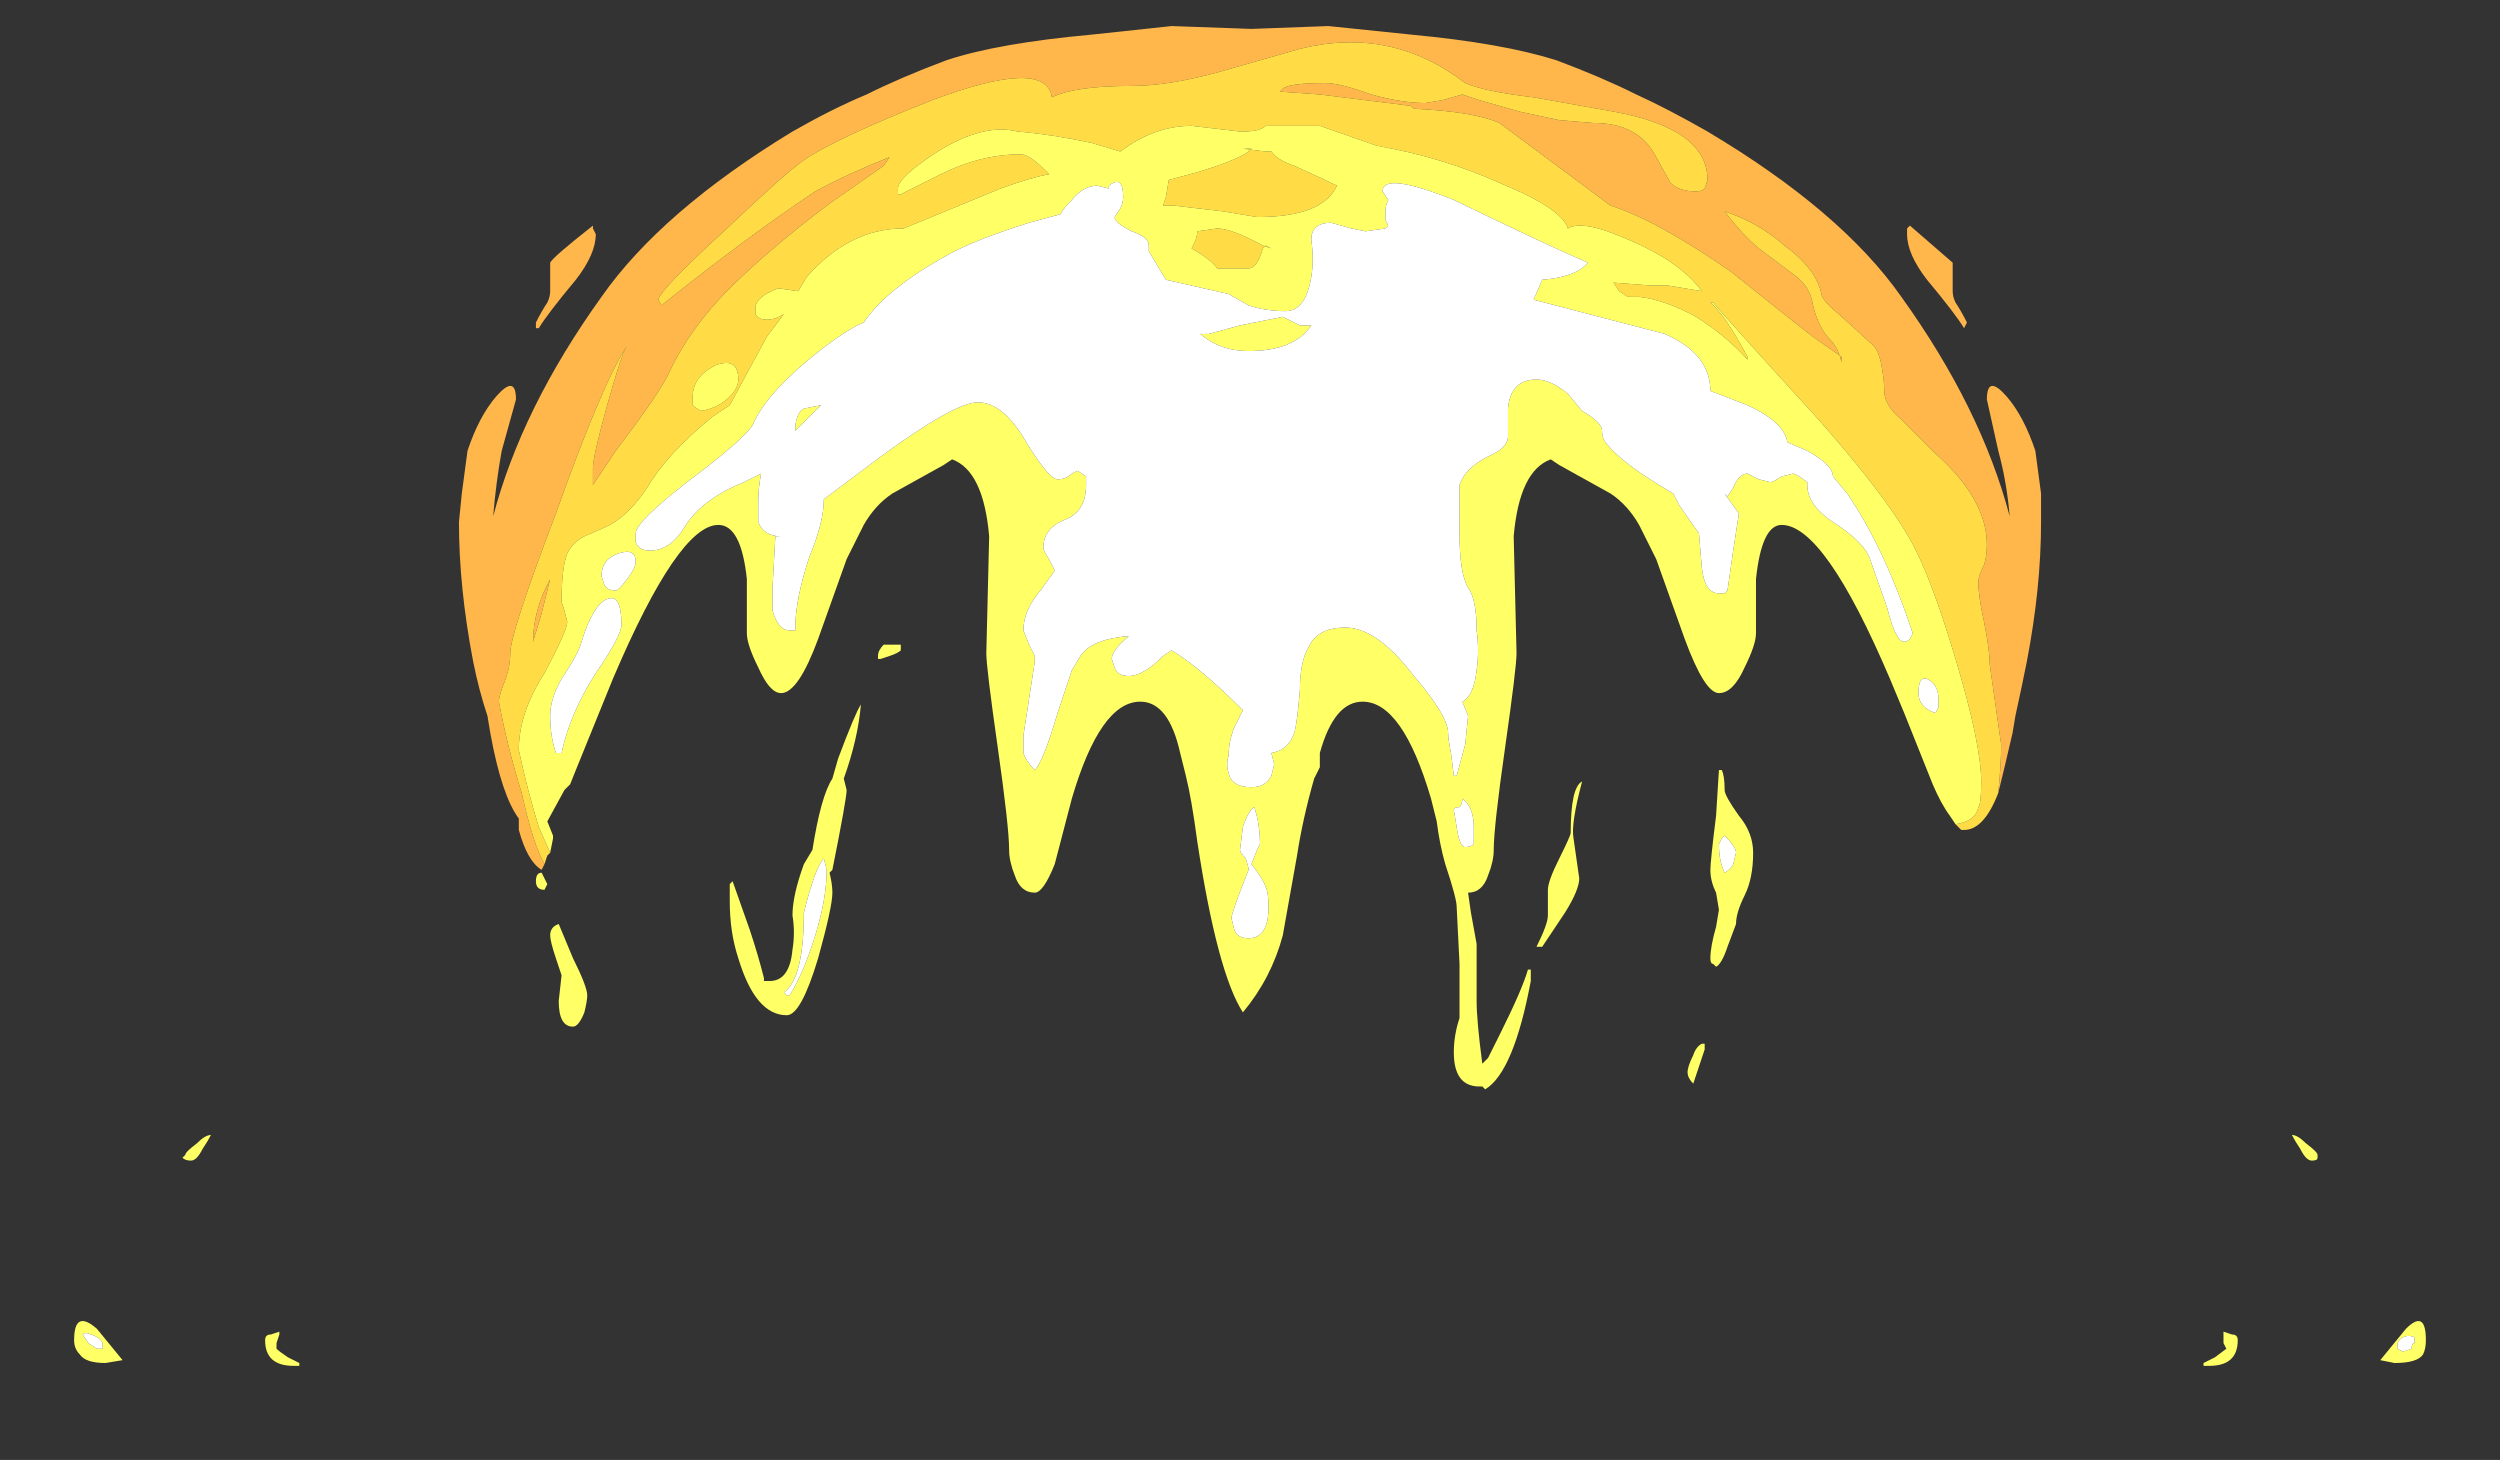 <?xml version="1.0" encoding="UTF-8" standalone="no"?>
<svg xmlns:ffdec="https://www.free-decompiler.com/flash" xmlns:xlink="http://www.w3.org/1999/xlink" ffdec:objectType="frame" height="179.25px" width="306.95px" xmlns="http://www.w3.org/2000/svg">
  <rect width="100%" height="100%" fill="#333333" stroke="none"/>
  <g transform="matrix(1.0, 0.0, 0.0, 1.0, 153.3, 160.7)">
    <use ffdec:characterId="1962" height="23.5" transform="matrix(7.0, 0.0, 0.0, 7.0, -144.2, -157.5)" width="41.25" xlink:href="#shape0"/>
  </g>
  <defs>
    <g id="shape0" transform="matrix(1.0, 0.0, 0.0, 1.0, 20.6, 22.5)">
      <path d="M12.35 -18.35 Q12.35 -18.15 12.35 -17.85 12.35 -17.75 12.4 -17.65 12.5 -17.5 12.6 -17.3 L12.55 -17.2 Q12.4 -17.45 11.9 -18.05 11.55 -18.5 11.55 -18.85 L11.55 -18.95 11.6 -19.0 12.35 -18.35 M-12.35 -7.8 L-12.4 -7.7 Q-12.65 -7.85 -12.8 -8.4 L-12.8 -8.6 Q-13.1 -9.0 -13.3 -10.1 L-13.35 -10.4 Q-13.5 -10.85 -13.6 -11.35 -13.85 -12.65 -13.85 -13.8 L-13.8 -14.3 -13.7 -15.05 Q-13.5 -15.65 -13.2 -16.0 -12.85 -16.4 -12.85 -15.95 L-13.1 -15.05 Q-13.2 -14.5 -13.25 -13.9 -12.75 -15.8 -11.35 -17.75 -10.3 -19.25 -8.0 -20.65 -7.3 -21.05 -6.7 -21.3 -6.1 -21.6 -5.3 -21.9 -4.4 -22.2 -2.75 -22.35 L-1.35 -22.5 0.05 -22.45 1.4 -22.5 2.85 -22.35 Q4.45 -22.2 5.4 -21.9 6.2 -21.6 6.8 -21.3 7.35 -21.05 8.05 -20.65 10.4 -19.25 11.45 -17.75 12.85 -15.8 13.35 -13.9 13.3 -14.5 13.15 -15.05 L12.95 -15.95 Q12.95 -16.4 13.3 -16.0 13.6 -15.65 13.8 -15.05 L13.9 -14.3 13.9 -13.8 Q13.9 -12.65 13.65 -11.35 13.55 -10.85 13.45 -10.4 L13.4 -10.1 Q13.25 -9.45 13.15 -9.05 13.2 -9.55 13.2 -9.9 L13.0 -11.3 Q13.0 -11.55 12.9 -12.05 12.8 -12.5 12.8 -12.75 12.8 -12.85 12.9 -13.05 12.95 -13.2 12.95 -13.4 12.95 -14.2 12.05 -15.0 L11.45 -15.6 Q11.15 -15.85 11.15 -16.1 11.15 -16.3 11.1 -16.55 11.05 -16.85 10.9 -16.95 L10.35 -17.45 Q10.05 -17.7 10.05 -17.8 9.95 -18.25 9.4 -18.65 8.95 -19.05 8.35 -19.25 8.65 -18.85 8.95 -18.6 L9.55 -18.15 Q9.85 -17.95 9.9 -17.6 10.0 -17.2 10.2 -17.0 10.35 -16.85 10.4 -16.6 L10.4 -16.7 9.9 -17.05 Q9.7 -17.2 8.45 -18.2 7.15 -19.1 6.35 -19.35 L4.4 -20.8 Q3.95 -21.0 2.9 -21.05 L2.85 -21.1 1.25 -21.3 0.55 -21.35 0.6 -21.4 Q0.7 -21.5 1.35 -21.5 1.6 -21.5 2.15 -21.3 2.7 -21.15 3.1 -21.15 L3.4 -21.2 3.75 -21.3 4.05 -21.2 4.75 -21.0 5.45 -20.85 6.05 -20.8 Q6.85 -20.8 7.15 -20.2 L7.4 -19.75 Q7.55 -19.6 7.85 -19.6 7.95 -19.6 8.0 -19.65 L8.05 -19.8 Q8.05 -20.7 6.4 -21.0 L5.0 -21.25 Q4.15 -21.35 3.8 -21.5 2.5 -22.5 0.9 -22.1 L-0.5 -21.7 Q-1.4 -21.45 -2.05 -21.45 -3.05 -21.45 -3.45 -21.25 -3.55 -21.95 -5.55 -21.2 -7.2 -20.55 -7.8 -20.15 -8.15 -19.9 -9.15 -18.95 -10.35 -17.85 -10.35 -17.7 L-10.3 -17.6 Q-8.8 -18.8 -7.6 -19.6 -7.05 -19.9 -6.3 -20.2 L-6.4 -20.05 Q-6.9 -19.7 -7.4 -19.35 -8.45 -18.55 -9.1 -17.9 -9.8 -17.2 -10.15 -16.45 -10.3 -16.1 -11.1 -15.05 L-11.5 -14.45 -11.5 -14.75 Q-11.5 -14.95 -11.25 -15.85 -11.0 -16.75 -10.9 -16.9 -11.35 -16.2 -12.15 -13.95 -12.95 -11.85 -12.95 -11.5 -12.95 -11.25 -13.05 -11.0 -13.15 -10.75 -13.15 -10.65 -13.0 -9.85 -12.75 -9.05 -12.55 -8.15 -12.35 -7.8 M-11.5 -19.0 L-11.5 -18.95 -11.45 -18.85 Q-11.45 -18.5 -11.8 -18.05 -12.3 -17.45 -12.45 -17.2 L-12.5 -17.2 -12.5 -17.3 Q-12.4 -17.5 -12.3 -17.65 -12.25 -17.75 -12.25 -17.85 -12.25 -18.15 -12.25 -18.35 -12.2 -18.45 -11.5 -19.0 M-12.4 -12.2 L-12.55 -11.7 Q-12.55 -12.25 -12.25 -12.8 L-12.4 -12.2" fill="#ffb74c" fill-rule="evenodd" stroke="none"/>
      <path d="M13.15 -9.05 Q12.9 -8.4 12.55 -8.4 L12.5 -8.4 12.4 -8.5 Q12.75 -8.55 12.8 -8.8 12.85 -8.85 12.85 -9.25 12.85 -9.9 12.4 -11.4 11.95 -12.9 11.6 -13.5 11.15 -14.3 9.95 -15.65 8.4 -17.35 8.15 -17.65 L8.1 -17.65 Q8.35 -17.45 8.75 -16.7 L8.75 -16.65 Q8.4 -17.05 7.85 -17.4 7.3 -17.7 6.85 -17.75 L6.65 -17.75 6.5 -17.85 6.4 -18.0 7.05 -17.95 7.35 -17.95 7.95 -17.85 Q7.55 -18.4 6.55 -18.8 5.85 -19.1 5.6 -18.95 5.5 -19.3 4.4 -19.75 3.4 -20.2 2.25 -20.4 L1.25 -20.75 0.3 -20.75 Q0.2 -20.65 -0.1 -20.65 L-0.15 -20.65 -1.0 -20.75 Q-1.65 -20.75 -2.25 -20.3 L-2.75 -20.45 Q-3.45 -20.6 -4.05 -20.65 -4.65 -20.8 -5.45 -20.3 -6.15 -19.85 -6.15 -19.65 L-6.15 -19.55 -6.1 -19.55 -5.4 -19.9 Q-4.7 -20.25 -4.0 -20.25 -3.85 -20.25 -3.6 -20.0 L-3.5 -19.9 Q-3.8 -19.85 -4.35 -19.65 L-6.05 -18.95 Q-7.0 -18.95 -7.75 -18.1 L-7.9 -17.85 -8.25 -17.9 Q-8.65 -17.75 -8.65 -17.55 L-8.65 -17.45 Q-8.6 -17.35 -8.45 -17.35 -8.3 -17.35 -8.15 -17.45 L-8.45 -17.05 -9.1 -15.85 -9.4 -15.65 Q-10.2 -15.0 -10.55 -14.4 -10.85 -13.95 -11.2 -13.75 -11.3 -13.7 -11.65 -13.55 -11.85 -13.45 -11.95 -13.25 -12.05 -13.0 -12.05 -12.4 L-12.0 -12.25 -11.95 -12.05 Q-11.95 -11.9 -12.35 -11.15 -12.8 -10.45 -12.8 -9.8 -12.65 -9.1 -12.45 -8.45 L-12.25 -8.0 -12.3 -7.95 -12.35 -7.8 Q-12.55 -8.15 -12.75 -9.05 -13.0 -9.85 -13.15 -10.65 -13.15 -10.75 -13.05 -11.0 -12.95 -11.25 -12.95 -11.5 -12.95 -11.85 -12.15 -13.95 -11.35 -16.2 -10.9 -16.9 -11.0 -16.75 -11.25 -15.85 -11.5 -14.95 -11.5 -14.75 L-11.5 -14.45 -11.1 -15.05 Q-10.3 -16.1 -10.15 -16.45 -9.8 -17.2 -9.1 -17.9 -8.45 -18.55 -7.4 -19.35 -6.9 -19.7 -6.4 -20.05 L-6.3 -20.2 Q-7.05 -19.9 -7.6 -19.6 -8.8 -18.8 -10.3 -17.6 L-10.35 -17.7 Q-10.35 -17.85 -9.15 -18.95 -8.15 -19.9 -7.8 -20.15 -7.2 -20.55 -5.55 -21.2 -3.55 -21.95 -3.45 -21.25 -3.05 -21.45 -2.05 -21.45 -1.4 -21.45 -0.5 -21.7 L0.9 -22.1 Q2.5 -22.5 3.8 -21.5 4.15 -21.35 5.0 -21.25 L6.4 -21.0 Q8.05 -20.7 8.05 -19.8 L8.0 -19.65 Q7.95 -19.6 7.85 -19.6 7.55 -19.6 7.4 -19.75 L7.15 -20.2 Q6.85 -20.8 6.05 -20.8 L5.45 -20.85 4.75 -21.0 4.05 -21.2 3.75 -21.3 3.4 -21.2 3.1 -21.15 Q2.7 -21.15 2.15 -21.3 1.6 -21.5 1.35 -21.5 0.7 -21.5 0.6 -21.4 L0.55 -21.35 1.25 -21.3 2.85 -21.1 2.9 -21.05 Q3.95 -21.0 4.4 -20.8 L6.35 -19.35 Q7.15 -19.1 8.45 -18.2 9.7 -17.2 9.9 -17.05 L10.4 -16.7 10.4 -16.6 Q10.35 -16.85 10.2 -17.0 10.0 -17.2 9.9 -17.6 9.85 -17.95 9.55 -18.15 L8.95 -18.6 Q8.65 -18.85 8.35 -19.25 8.95 -19.05 9.4 -18.65 9.95 -18.25 10.05 -17.8 10.05 -17.7 10.35 -17.45 L10.9 -16.95 Q11.05 -16.85 11.1 -16.55 11.15 -16.3 11.15 -16.1 11.15 -15.85 11.45 -15.6 L12.05 -15.0 Q12.95 -14.2 12.95 -13.4 12.95 -13.2 12.9 -13.05 12.8 -12.85 12.8 -12.75 12.8 -12.5 12.9 -12.05 13.0 -11.55 13.0 -11.3 L13.2 -9.9 Q13.2 -9.55 13.15 -9.05 M0.25 -18.65 L0.4 -18.6 0.3 -18.65 0.25 -18.6 Q0.15 -18.25 0.0 -18.25 L-0.55 -18.25 Q-0.65 -18.4 -1.0 -18.6 L-0.95 -18.7 Q-0.9 -18.8 -0.9 -18.9 L-0.55 -18.95 Q-0.3 -18.95 0.25 -18.65 M0.4 -20.3 Q0.5 -20.15 0.8 -20.05 1.35 -19.8 1.55 -19.7 1.3 -19.15 0.15 -19.15 L-0.45 -19.25 -1.3 -19.35 -1.5 -19.35 -1.45 -19.5 -1.4 -19.8 -0.85 -19.95 Q-0.05 -20.2 0.05 -20.35 L-0.1 -20.35 0.3 -20.3 0.4 -20.3 M-8.95 -16.3 Q-8.95 -16.7 -9.35 -16.55 -9.75 -16.35 -9.75 -16.0 L-9.75 -15.85 Q-9.7 -15.8 -9.6 -15.75 -9.3 -15.8 -9.1 -16.0 -8.95 -16.15 -8.95 -16.3 M-12.4 -12.2 L-12.25 -12.8 Q-12.55 -12.25 -12.55 -11.7 L-12.4 -12.2" fill="#ffdc45" fill-rule="evenodd" stroke="none"/>
      <path d="M12.4 -8.5 L12.3 -8.65 Q12.15 -8.85 12.0 -9.2 L11.5 -10.45 11.25 -11.05 Q10.1 -13.75 9.35 -13.75 9.0 -13.75 8.9 -12.8 L8.9 -11.85 Q8.9 -11.65 8.7 -11.25 8.5 -10.8 8.25 -10.8 8.0 -10.8 7.65 -11.75 L7.15 -13.15 6.85 -13.75 Q6.65 -14.1 6.35 -14.3 L5.45 -14.8 5.3 -14.9 Q4.75 -14.7 4.65 -13.55 L4.7 -11.5 Q4.7 -11.25 4.5 -9.85 4.3 -8.45 4.3 -8.05 4.3 -7.85 4.2 -7.6 4.1 -7.3 3.85 -7.3 L3.9 -6.95 4.0 -6.4 4.0 -5.4 Q4.0 -5.05 4.1 -4.3 L4.2 -4.4 4.4 -4.8 Q4.8 -5.6 4.9 -5.95 L4.95 -5.95 4.95 -5.75 Q4.65 -4.15 4.15 -3.85 L4.1 -3.9 4.05 -3.9 Q3.6 -3.9 3.6 -4.5 3.6 -4.8 3.7 -5.1 L3.7 -6.05 3.65 -7.05 Q3.65 -7.2 3.45 -7.8 3.35 -8.15 3.3 -8.55 L3.2 -8.95 Q2.7 -10.65 2.0 -10.65 1.5 -10.65 1.25 -9.75 L1.25 -9.5 1.15 -9.3 Q0.95 -8.6 0.85 -7.95 L0.6 -6.55 Q0.4 -5.8 -0.1 -5.2 -0.55 -5.9 -0.9 -8.2 -1.0 -8.95 -1.1 -9.35 L-1.2 -9.75 Q-1.4 -10.65 -1.9 -10.65 -2.6 -10.65 -3.1 -8.95 L-3.4 -7.8 Q-3.6 -7.3 -3.75 -7.3 -4.0 -7.3 -4.1 -7.6 -4.2 -7.85 -4.2 -8.05 -4.2 -8.45 -4.4 -9.85 -4.6 -11.25 -4.6 -11.5 L-4.55 -13.55 Q-4.65 -14.7 -5.2 -14.9 L-5.35 -14.8 -6.25 -14.3 Q-6.55 -14.1 -6.75 -13.75 L-7.05 -13.15 -7.55 -11.75 Q-7.9 -10.8 -8.2 -10.8 -8.4 -10.8 -8.6 -11.25 -8.8 -11.65 -8.8 -11.85 L-8.8 -12.8 Q-8.9 -13.75 -9.3 -13.75 -10.0 -13.75 -11.15 -11.05 L-11.8 -9.45 -11.9 -9.2 -12.0 -9.1 -12.3 -8.55 -12.2 -8.3 -12.2 -8.25 -12.25 -8.0 -12.45 -8.45 Q-12.65 -9.1 -12.8 -9.8 -12.8 -10.45 -12.35 -11.15 -11.95 -11.9 -11.95 -12.05 L-12.0 -12.25 -12.05 -12.4 Q-12.05 -13.0 -11.95 -13.25 -11.85 -13.45 -11.65 -13.55 -11.3 -13.7 -11.2 -13.75 -10.85 -13.95 -10.55 -14.4 -10.2 -15.0 -9.4 -15.65 L-9.1 -15.85 -8.45 -17.05 -8.15 -17.45 Q-8.3 -17.35 -8.45 -17.35 -8.6 -17.35 -8.65 -17.45 L-8.65 -17.55 Q-8.65 -17.75 -8.25 -17.9 L-7.9 -17.85 -7.75 -18.1 Q-7.0 -18.95 -6.05 -18.95 L-4.35 -19.65 Q-3.8 -19.85 -3.5 -19.9 L-3.6 -20.0 Q-3.85 -20.25 -4.0 -20.25 -4.7 -20.25 -5.4 -19.9 L-6.1 -19.55 -6.15 -19.55 -6.15 -19.65 Q-6.15 -19.85 -5.45 -20.3 -4.65 -20.8 -4.05 -20.65 -3.45 -20.6 -2.75 -20.45 L-2.25 -20.3 Q-1.65 -20.75 -1.0 -20.75 L-0.15 -20.65 -0.1 -20.65 Q0.2 -20.65 0.3 -20.75 L1.25 -20.75 2.25 -20.4 Q3.4 -20.2 4.4 -19.75 5.5 -19.3 5.6 -18.95 5.85 -19.1 6.55 -18.8 7.55 -18.4 7.95 -17.85 L7.35 -17.95 7.05 -17.95 6.4 -18.0 6.5 -17.85 6.65 -17.75 6.85 -17.75 Q7.3 -17.7 7.85 -17.4 8.4 -17.05 8.75 -16.65 L8.75 -16.7 Q8.35 -17.45 8.1 -17.65 L8.15 -17.65 Q8.4 -17.35 9.95 -15.65 11.15 -14.3 11.6 -13.5 11.95 -12.9 12.4 -11.4 12.85 -9.9 12.85 -9.25 12.85 -8.85 12.8 -8.8 12.75 -8.55 12.4 -8.5 M5.0 -17.7 L5.15 -18.05 Q5.75 -18.1 5.95 -18.35 5.25 -18.65 3.6 -19.45 2.35 -19.95 2.35 -19.6 L2.45 -19.45 Q2.4 -19.35 2.4 -19.25 2.4 -19.15 2.4 -19.1 L2.45 -19.0 2.4 -18.95 2.05 -18.9 1.8 -18.95 1.45 -19.05 Q1.1 -19.05 1.1 -18.75 1.15 -18.4 1.1 -18.1 1.0 -17.5 0.65 -17.5 0.3 -17.5 0.0 -17.6 L-0.35 -17.8 -1.45 -18.05 -1.75 -18.55 -1.75 -18.65 Q-1.75 -18.8 -2.05 -18.9 -2.35 -19.05 -2.35 -19.15 L-2.25 -19.3 Q-2.2 -19.4 -2.2 -19.5 -2.2 -19.9 -2.45 -19.7 L-2.45 -19.65 -2.65 -19.7 Q-2.9 -19.7 -3.1 -19.45 -3.25 -19.3 -3.3 -19.2 L-3.85 -19.05 Q-4.8 -18.75 -5.25 -18.5 -6.35 -17.9 -6.75 -17.3 -7.0 -17.2 -7.4 -16.9 -8.45 -16.1 -8.7 -15.5 -8.85 -15.25 -9.85 -14.5 -10.75 -13.8 -10.75 -13.6 L-10.75 -13.45 Q-10.7 -13.3 -10.5 -13.3 -10.15 -13.3 -9.9 -13.7 -9.6 -14.2 -8.85 -14.5 L-8.55 -14.65 Q-8.6 -14.4 -8.6 -14.15 -8.6 -13.9 -8.6 -13.8 -8.5 -13.55 -8.2 -13.55 L-8.3 -13.55 -8.35 -12.65 -8.35 -12.25 Q-8.25 -11.9 -8.05 -11.9 L-7.95 -11.9 -7.95 -11.95 Q-7.95 -12.45 -7.7 -13.2 -7.45 -13.8 -7.45 -14.2 L-6.45 -14.95 Q-5.15 -15.9 -4.75 -15.9 -4.3 -15.9 -3.9 -15.2 -3.5 -14.55 -3.35 -14.55 -3.2 -14.55 -3.1 -14.65 L-3.0 -14.7 -2.85 -14.6 -2.85 -14.45 Q-2.85 -14.0 -3.2 -13.85 -3.6 -13.7 -3.6 -13.35 -3.6 -13.3 -3.5 -13.15 L-3.4 -12.95 -3.65 -12.6 Q-3.95 -12.25 -3.95 -11.9 L-3.85 -11.65 -3.75 -11.45 -3.75 -11.35 -3.95 -10.05 -3.95 -9.75 Q-3.9 -9.6 -3.75 -9.45 -3.6 -9.6 -3.35 -10.45 L-3.1 -11.2 -2.95 -11.45 Q-2.75 -11.75 -2.1 -11.8 -2.4 -11.55 -2.4 -11.4 L-2.35 -11.25 Q-2.3 -11.1 -2.1 -11.1 -1.85 -11.1 -1.5 -11.45 L-1.35 -11.55 Q-0.85 -11.25 -0.1 -10.5 L-0.25 -10.2 Q-0.35 -9.95 -0.35 -9.7 -0.4 -9.55 -0.35 -9.4 -0.3 -9.15 0.05 -9.15 0.3 -9.15 0.4 -9.35 L0.45 -9.55 0.4 -9.75 Q0.7 -9.8 0.8 -10.1 0.85 -10.25 0.9 -10.85 0.9 -11.35 1.05 -11.6 1.2 -11.95 1.7 -11.95 2.25 -11.95 2.9 -11.1 3.5 -10.4 3.5 -10.1 3.5 -10.0 3.55 -9.75 L3.6 -9.35 3.65 -9.35 3.8 -9.9 3.85 -10.4 3.75 -10.65 Q3.95 -10.75 4.0 -11.2 4.05 -11.55 4.0 -11.9 4.0 -12.45 3.85 -12.65 3.7 -12.9 3.7 -13.6 L3.7 -14.0 Q3.7 -14.3 3.7 -14.45 3.8 -14.75 4.2 -14.95 4.55 -15.1 4.55 -15.3 L4.55 -15.8 Q4.6 -16.3 5.05 -16.3 5.3 -16.3 5.6 -16.05 L5.85 -15.75 Q6.2 -15.55 6.2 -15.4 6.2 -15.25 6.3 -15.15 6.55 -14.85 7.2 -14.45 L7.45 -14.3 7.55 -14.1 7.9 -13.6 7.95 -13.0 Q8.0 -12.55 8.25 -12.55 L8.35 -12.55 8.4 -12.6 8.5 -13.3 8.6 -13.95 8.35 -14.3 8.4 -14.25 8.5 -14.4 Q8.6 -14.65 8.75 -14.65 L8.95 -14.55 9.15 -14.5 Q9.2 -14.5 9.35 -14.6 L9.55 -14.65 Q9.6 -14.65 9.8 -14.5 L9.8 -14.45 Q9.8 -14.1 10.25 -13.8 10.8 -13.45 10.9 -13.15 L11.2 -12.3 Q11.35 -11.7 11.5 -11.7 11.55 -11.7 11.6 -11.75 L11.65 -11.85 Q11.15 -13.35 10.5 -14.3 L10.25 -14.6 Q10.25 -14.8 9.8 -15.05 L9.45 -15.2 Q9.4 -15.55 8.75 -15.85 L8.1 -16.1 Q8.1 -16.75 7.3 -17.1 L5.0 -17.7 M0.4 -20.3 L0.3 -20.3 -0.1 -20.35 0.05 -20.35 Q-0.05 -20.2 -0.85 -19.95 L-1.4 -19.8 -1.45 -19.5 -1.5 -19.35 -1.3 -19.35 -0.45 -19.25 0.15 -19.15 Q1.3 -19.15 1.55 -19.7 1.35 -19.8 0.8 -20.05 0.5 -20.15 0.4 -20.3 M0.25 -18.65 Q-0.3 -18.95 -0.55 -18.95 L-0.9 -18.9 Q-0.9 -18.8 -0.95 -18.7 L-1.0 -18.6 Q-0.65 -18.4 -0.55 -18.25 L0.0 -18.25 Q0.15 -18.25 0.25 -18.6 L0.3 -18.65 0.4 -18.6 0.25 -18.65 M0.6 -17.4 L0.9 -17.25 1.1 -17.25 Q0.8 -16.8 0.0 -16.8 -0.5 -16.8 -0.85 -17.1 L-0.7 -17.1 -0.15 -17.25 0.6 -17.4 M8.3 -9.45 Q8.35 -9.35 8.35 -9.1 8.35 -9.0 8.6 -8.65 8.85 -8.35 8.85 -8.0 8.85 -7.55 8.7 -7.25 8.55 -6.95 8.55 -6.75 L8.4 -6.35 Q8.3 -6.05 8.2 -6.0 L8.15 -6.05 Q8.1 -6.05 8.1 -6.15 8.1 -6.35 8.2 -6.7 L8.25 -7.0 8.2 -7.3 Q8.1 -7.5 8.1 -7.7 8.1 -7.85 8.2 -8.65 L8.25 -9.45 8.3 -9.45 M3.8 -8.1 Q3.9 -8.1 3.95 -8.15 L3.95 -8.45 Q3.95 -8.8 3.75 -8.95 3.75 -8.85 3.7 -8.8 3.6 -8.8 3.6 -8.75 L3.65 -8.45 Q3.7 -8.1 3.8 -8.1 M0.2 -8.15 Q0.2 -8.5 0.1 -8.8 0.0 -8.75 -0.1 -8.45 L-0.15 -8.05 Q-0.15 -8.0 -0.05 -7.9 0.0 -7.75 0.0 -7.7 -0.3 -6.95 -0.3 -6.85 L-0.25 -6.65 Q-0.2 -6.5 0.0 -6.5 0.35 -6.5 0.35 -7.05 0.35 -7.3 0.3 -7.4 0.25 -7.55 0.05 -7.8 L0.15 -8.05 0.2 -8.15 M8.25 -8.15 Q8.25 -7.85 8.35 -7.65 8.45 -7.7 8.5 -7.8 L8.55 -8.0 Q8.55 -8.1 8.35 -8.3 L8.3 -8.25 8.25 -8.15 M5.65 -8.35 Q5.65 -9.15 5.85 -9.25 5.65 -8.5 5.7 -8.25 L5.8 -7.55 Q5.8 -7.35 5.55 -6.95 5.25 -6.5 5.15 -6.35 L5.05 -6.35 Q5.25 -6.75 5.25 -6.9 L5.25 -7.35 Q5.25 -7.5 5.45 -7.9 5.65 -8.3 5.65 -8.35 M7.9 -4.25 L7.8 -3.95 Q7.7 -4.05 7.7 -4.15 7.7 -4.25 7.8 -4.45 7.85 -4.6 7.95 -4.65 L8.0 -4.65 8.0 -4.55 7.9 -4.25 M12.1 -10.7 Q12.1 -10.95 11.9 -11.05 11.75 -11.1 11.75 -10.8 11.75 -10.55 12.05 -10.45 L12.1 -10.55 12.1 -10.7 M18.75 -2.7 L18.75 -2.65 Q18.75 -2.6 18.65 -2.6 18.55 -2.6 18.45 -2.8 18.35 -2.95 18.3 -3.05 18.4 -3.05 18.55 -2.9 18.75 -2.75 18.75 -2.7 M20.45 0.6 L20.45 0.5 Q20.35 0.45 20.25 0.5 20.15 0.55 20.15 0.65 L20.15 0.7 20.25 0.75 20.4 0.7 Q20.4 0.6 20.45 0.6 M20.6 0.8 Q20.5 0.95 20.1 0.95 L19.85 0.9 20.3 0.35 Q20.65 0.0 20.65 0.55 20.65 0.7 20.6 0.8 M17.1 0.45 Q17.1 0.35 17.1 0.4 L17.25 0.45 Q17.35 0.45 17.35 0.55 17.35 1.0 16.85 1.0 L16.75 1.0 16.75 0.95 16.95 0.85 17.15 0.7 17.1 0.6 17.1 0.45 M-8.95 -16.3 Q-8.95 -16.15 -9.1 -16.0 -9.3 -15.8 -9.6 -15.75 -9.7 -15.8 -9.75 -15.85 L-9.75 -16.0 Q-9.75 -16.35 -9.35 -16.55 -8.95 -16.7 -8.95 -16.3 M-11.7 -11.7 Q-11.75 -11.5 -12.05 -11.05 -12.25 -10.7 -12.25 -10.4 -12.25 -10.05 -12.15 -9.75 L-12.05 -9.75 Q-11.9 -10.45 -11.45 -11.15 -11.0 -11.8 -11.0 -12.0 -11.0 -12.55 -11.25 -12.45 -11.5 -12.35 -11.7 -11.7 M-7.95 -15.4 L-7.95 -15.5 Q-7.9 -15.8 -7.75 -15.8 L-7.5 -15.85 -7.95 -15.4 M-12.5 -7.5 Q-12.5 -7.65 -12.4 -7.65 L-12.3 -7.45 -12.35 -7.35 Q-12.5 -7.35 -12.5 -7.5 M-18.2 -3.05 Q-18.25 -2.95 -18.35 -2.8 -18.45 -2.6 -18.55 -2.6 -18.65 -2.6 -18.7 -2.65 L-18.65 -2.7 Q-18.65 -2.75 -18.45 -2.9 -18.3 -3.05 -18.2 -3.05 M-12.25 -6.55 Q-12.25 -6.7 -12.1 -6.75 L-11.85 -6.15 Q-11.6 -5.65 -11.6 -5.5 -11.6 -5.4 -11.65 -5.2 -11.75 -4.95 -11.85 -4.95 -12.1 -4.95 -12.1 -5.4 L-12.05 -5.85 -12.15 -6.15 Q-12.25 -6.45 -12.25 -6.55 M-6.1 -11.55 Q-6.15 -11.5 -6.3 -11.45 L-6.45 -11.4 -6.5 -11.4 -6.5 -11.45 Q-6.5 -11.55 -6.4 -11.65 L-6.1 -11.65 -6.1 -11.55 M-11.3 -12.7 Q-11.25 -12.6 -11.1 -12.6 -11.05 -12.6 -10.9 -12.8 -10.75 -13.0 -10.75 -13.1 -10.75 -13.35 -11.05 -13.25 -11.35 -13.15 -11.35 -12.85 L-11.3 -12.7 M-9.05 -7.5 L-8.75 -6.65 Q-8.6 -6.2 -8.5 -5.8 L-8.5 -5.75 -8.4 -5.75 Q-8.05 -5.75 -8.0 -6.3 -7.95 -6.6 -8.0 -6.9 -8.0 -7.25 -7.8 -7.8 L-7.65 -8.05 Q-7.5 -9.0 -7.3 -9.3 L-7.2 -9.65 Q-6.9 -10.45 -6.8 -10.6 -6.85 -10.0 -7.1 -9.3 L-7.05 -9.1 Q-7.05 -8.95 -7.3 -7.7 L-7.35 -7.65 Q-7.3 -7.45 -7.3 -7.3 -7.3 -7.05 -7.55 -6.15 -7.85 -5.15 -8.1 -5.15 -8.65 -5.15 -8.95 -6.15 -9.1 -6.6 -9.1 -7.15 L-9.1 -7.45 -9.05 -7.5 M-7.4 -7.7 L-7.45 -7.9 Q-7.6 -7.75 -7.8 -6.95 -7.8 -5.8 -8.15 -5.55 L-8.1 -5.5 -8.05 -5.5 Q-7.8 -5.9 -7.6 -6.55 -7.4 -7.2 -7.4 -7.7 M-19.75 0.9 L-20.05 0.95 Q-20.4 0.95 -20.5 0.8 -20.6 0.7 -20.6 0.55 -20.6 0.0 -20.2 0.35 L-19.75 0.9 M-17.0 0.45 L-17.05 0.6 -17.05 0.7 Q-17.0 0.75 -16.85 0.85 L-16.65 0.95 -16.65 1.0 -16.75 1.0 Q-17.25 1.0 -17.25 0.55 -17.25 0.45 -17.15 0.45 L-17.0 0.4 Q-17.0 0.35 -17.0 0.45 M-20.1 0.7 L-20.1 0.6 Q-20.15 0.5 -20.3 0.45 -20.4 0.4 -20.45 0.45 L-20.35 0.6 -20.2 0.7 -20.1 0.7" fill="#ffff66" fill-rule="evenodd" stroke="none"/>
      <path d="M5.0 -17.7 L7.3 -17.1 Q8.1 -16.75 8.1 -16.1 L8.75 -15.85 Q9.4 -15.55 9.45 -15.2 L9.8 -15.05 Q10.25 -14.8 10.25 -14.6 L10.5 -14.3 Q11.15 -13.35 11.65 -11.85 L11.6 -11.75 Q11.55 -11.7 11.5 -11.7 11.35 -11.7 11.2 -12.3 L10.9 -13.15 Q10.8 -13.45 10.25 -13.8 9.8 -14.1 9.8 -14.45 L9.8 -14.5 Q9.6 -14.65 9.55 -14.65 L9.35 -14.6 Q9.2 -14.5 9.15 -14.5 L8.95 -14.55 8.75 -14.65 Q8.6 -14.65 8.5 -14.4 L8.4 -14.25 8.35 -14.3 8.6 -13.95 8.5 -13.3 8.4 -12.6 8.35 -12.55 8.25 -12.55 Q8.0 -12.55 7.95 -13.0 L7.9 -13.6 7.55 -14.1 7.45 -14.3 7.2 -14.45 Q6.55 -14.85 6.3 -15.15 6.2 -15.25 6.2 -15.4 6.2 -15.55 5.85 -15.75 L5.6 -16.05 Q5.3 -16.3 5.05 -16.3 4.6 -16.3 4.55 -15.8 L4.55 -15.3 Q4.55 -15.1 4.2 -14.95 3.8 -14.75 3.7 -14.45 3.7 -14.3 3.7 -14.0 L3.7 -13.6 Q3.7 -12.9 3.85 -12.65 4.0 -12.45 4.0 -11.9 4.05 -11.55 4.0 -11.2 3.95 -10.75 3.75 -10.65 L3.85 -10.4 3.8 -9.9 3.65 -9.35 3.6 -9.35 3.55 -9.75 Q3.5 -10.0 3.5 -10.1 3.5 -10.4 2.9 -11.1 2.25 -11.95 1.7 -11.95 1.2 -11.95 1.05 -11.6 0.9 -11.35 0.9 -10.85 0.85 -10.25 0.8 -10.1 0.7 -9.8 0.4 -9.75 L0.45 -9.55 0.4 -9.35 Q0.3 -9.15 0.05 -9.15 -0.3 -9.15 -0.35 -9.4 -0.4 -9.55 -0.35 -9.7 -0.35 -9.95 -0.25 -10.2 L-0.1 -10.5 Q-0.85 -11.25 -1.35 -11.55 L-1.5 -11.45 Q-1.85 -11.1 -2.1 -11.1 -2.3 -11.1 -2.35 -11.25 L-2.4 -11.4 Q-2.4 -11.55 -2.1 -11.8 -2.75 -11.75 -2.95 -11.45 L-3.1 -11.2 -3.35 -10.45 Q-3.6 -9.6 -3.75 -9.45 -3.9 -9.6 -3.95 -9.75 L-3.95 -10.05 -3.75 -11.35 -3.75 -11.45 -3.85 -11.65 -3.95 -11.9 Q-3.95 -12.25 -3.65 -12.6 L-3.4 -12.95 -3.5 -13.15 Q-3.6 -13.3 -3.6 -13.35 -3.6 -13.7 -3.2 -13.85 -2.85 -14.0 -2.85 -14.45 L-2.85 -14.6 -3.0 -14.7 -3.1 -14.65 Q-3.2 -14.55 -3.35 -14.55 -3.5 -14.55 -3.9 -15.2 -4.3 -15.9 -4.75 -15.9 -5.15 -15.9 -6.45 -14.95 L-7.45 -14.2 Q-7.45 -13.8 -7.7 -13.2 -7.95 -12.45 -7.95 -11.95 L-7.95 -11.9 -8.05 -11.9 Q-8.25 -11.9 -8.35 -12.25 L-8.35 -12.65 -8.3 -13.55 -8.2 -13.55 Q-8.5 -13.55 -8.6 -13.8 -8.6 -13.9 -8.6 -14.15 -8.6 -14.4 -8.55 -14.65 L-8.85 -14.5 Q-9.6 -14.2 -9.9 -13.7 -10.15 -13.3 -10.5 -13.3 -10.7 -13.3 -10.75 -13.45 L-10.75 -13.6 Q-10.75 -13.8 -9.85 -14.5 -8.85 -15.25 -8.7 -15.5 -8.45 -16.1 -7.4 -16.9 -7.0 -17.2 -6.75 -17.3 -6.35 -17.9 -5.25 -18.5 -4.8 -18.75 -3.85 -19.05 L-3.3 -19.2 Q-3.25 -19.3 -3.1 -19.45 -2.9 -19.7 -2.65 -19.7 L-2.45 -19.65 -2.45 -19.7 Q-2.2 -19.9 -2.2 -19.5 -2.2 -19.4 -2.25 -19.3 L-2.35 -19.15 Q-2.35 -19.05 -2.05 -18.9 -1.75 -18.8 -1.75 -18.65 L-1.75 -18.55 -1.45 -18.05 -0.35 -17.8 0.0 -17.6 Q0.3 -17.5 0.65 -17.5 1.0 -17.5 1.1 -18.1 1.15 -18.4 1.1 -18.75 1.1 -19.05 1.45 -19.05 L1.8 -18.95 2.05 -18.9 2.4 -18.95 2.45 -19.0 2.4 -19.1 Q2.4 -19.15 2.4 -19.25 2.4 -19.35 2.45 -19.45 L2.35 -19.6 Q2.35 -19.95 3.6 -19.45 5.25 -18.65 5.95 -18.35 5.75 -18.1 5.15 -18.05 L5.0 -17.7 M0.6 -17.4 L-0.15 -17.25 -0.7 -17.1 -0.85 -17.1 Q-0.5 -16.8 0.0 -16.8 0.8 -16.8 1.1 -17.25 L0.9 -17.25 0.6 -17.4 M8.25 -8.15 L8.3 -8.25 8.35 -8.3 Q8.55 -8.1 8.55 -8.0 L8.5 -7.8 Q8.45 -7.7 8.35 -7.65 8.25 -7.85 8.25 -8.15 M0.2 -8.15 L0.15 -8.05 0.05 -7.8 Q0.25 -7.55 0.3 -7.4 0.35 -7.3 0.35 -7.05 0.35 -6.5 0.0 -6.5 -0.2 -6.5 -0.25 -6.65 L-0.3 -6.85 Q-0.3 -6.95 0.0 -7.7 0.0 -7.75 -0.05 -7.9 -0.15 -8.0 -0.15 -8.05 L-0.1 -8.45 Q0.0 -8.75 0.1 -8.8 0.2 -8.5 0.2 -8.15 M3.8 -8.1 Q3.7 -8.1 3.65 -8.45 L3.6 -8.75 Q3.6 -8.8 3.7 -8.8 3.75 -8.85 3.75 -8.95 3.95 -8.8 3.95 -8.45 L3.95 -8.15 Q3.9 -8.1 3.8 -8.1 M12.1 -10.7 L12.1 -10.55 12.05 -10.45 Q11.75 -10.55 11.75 -10.8 11.75 -11.1 11.9 -11.05 12.1 -10.95 12.1 -10.7 M20.45 0.6 Q20.4 0.6 20.4 0.7 L20.25 0.75 20.15 0.7 20.15 0.65 Q20.15 0.55 20.25 0.5 20.35 0.45 20.45 0.5 L20.45 0.6 M-7.95 -15.4 L-7.5 -15.85 -7.75 -15.8 Q-7.9 -15.8 -7.95 -15.5 L-7.95 -15.4 M-11.7 -11.7 Q-11.5 -12.35 -11.25 -12.45 -11.0 -12.55 -11.0 -12.0 -11.0 -11.8 -11.45 -11.15 -11.9 -10.45 -12.05 -9.75 L-12.15 -9.75 Q-12.25 -10.05 -12.25 -10.4 -12.25 -10.7 -12.05 -11.05 -11.75 -11.5 -11.7 -11.7 M-11.3 -12.7 L-11.35 -12.85 Q-11.35 -13.15 -11.05 -13.25 -10.75 -13.35 -10.75 -13.1 -10.75 -13.0 -10.9 -12.8 -11.05 -12.6 -11.1 -12.6 -11.25 -12.6 -11.3 -12.7 M-7.4 -7.7 Q-7.4 -7.2 -7.6 -6.55 -7.8 -5.9 -8.05 -5.5 L-8.1 -5.5 -8.15 -5.55 Q-7.8 -5.8 -7.8 -6.95 -7.6 -7.75 -7.45 -7.9 L-7.4 -7.7 M-20.1 0.7 L-20.2 0.7 -20.35 0.6 -20.45 0.45 Q-20.4 0.4 -20.3 0.45 -20.15 0.5 -20.1 0.6 L-20.1 0.7" fill="#ffffff" fill-rule="evenodd" stroke="none"/>
    </g>
  </defs>
</svg>

